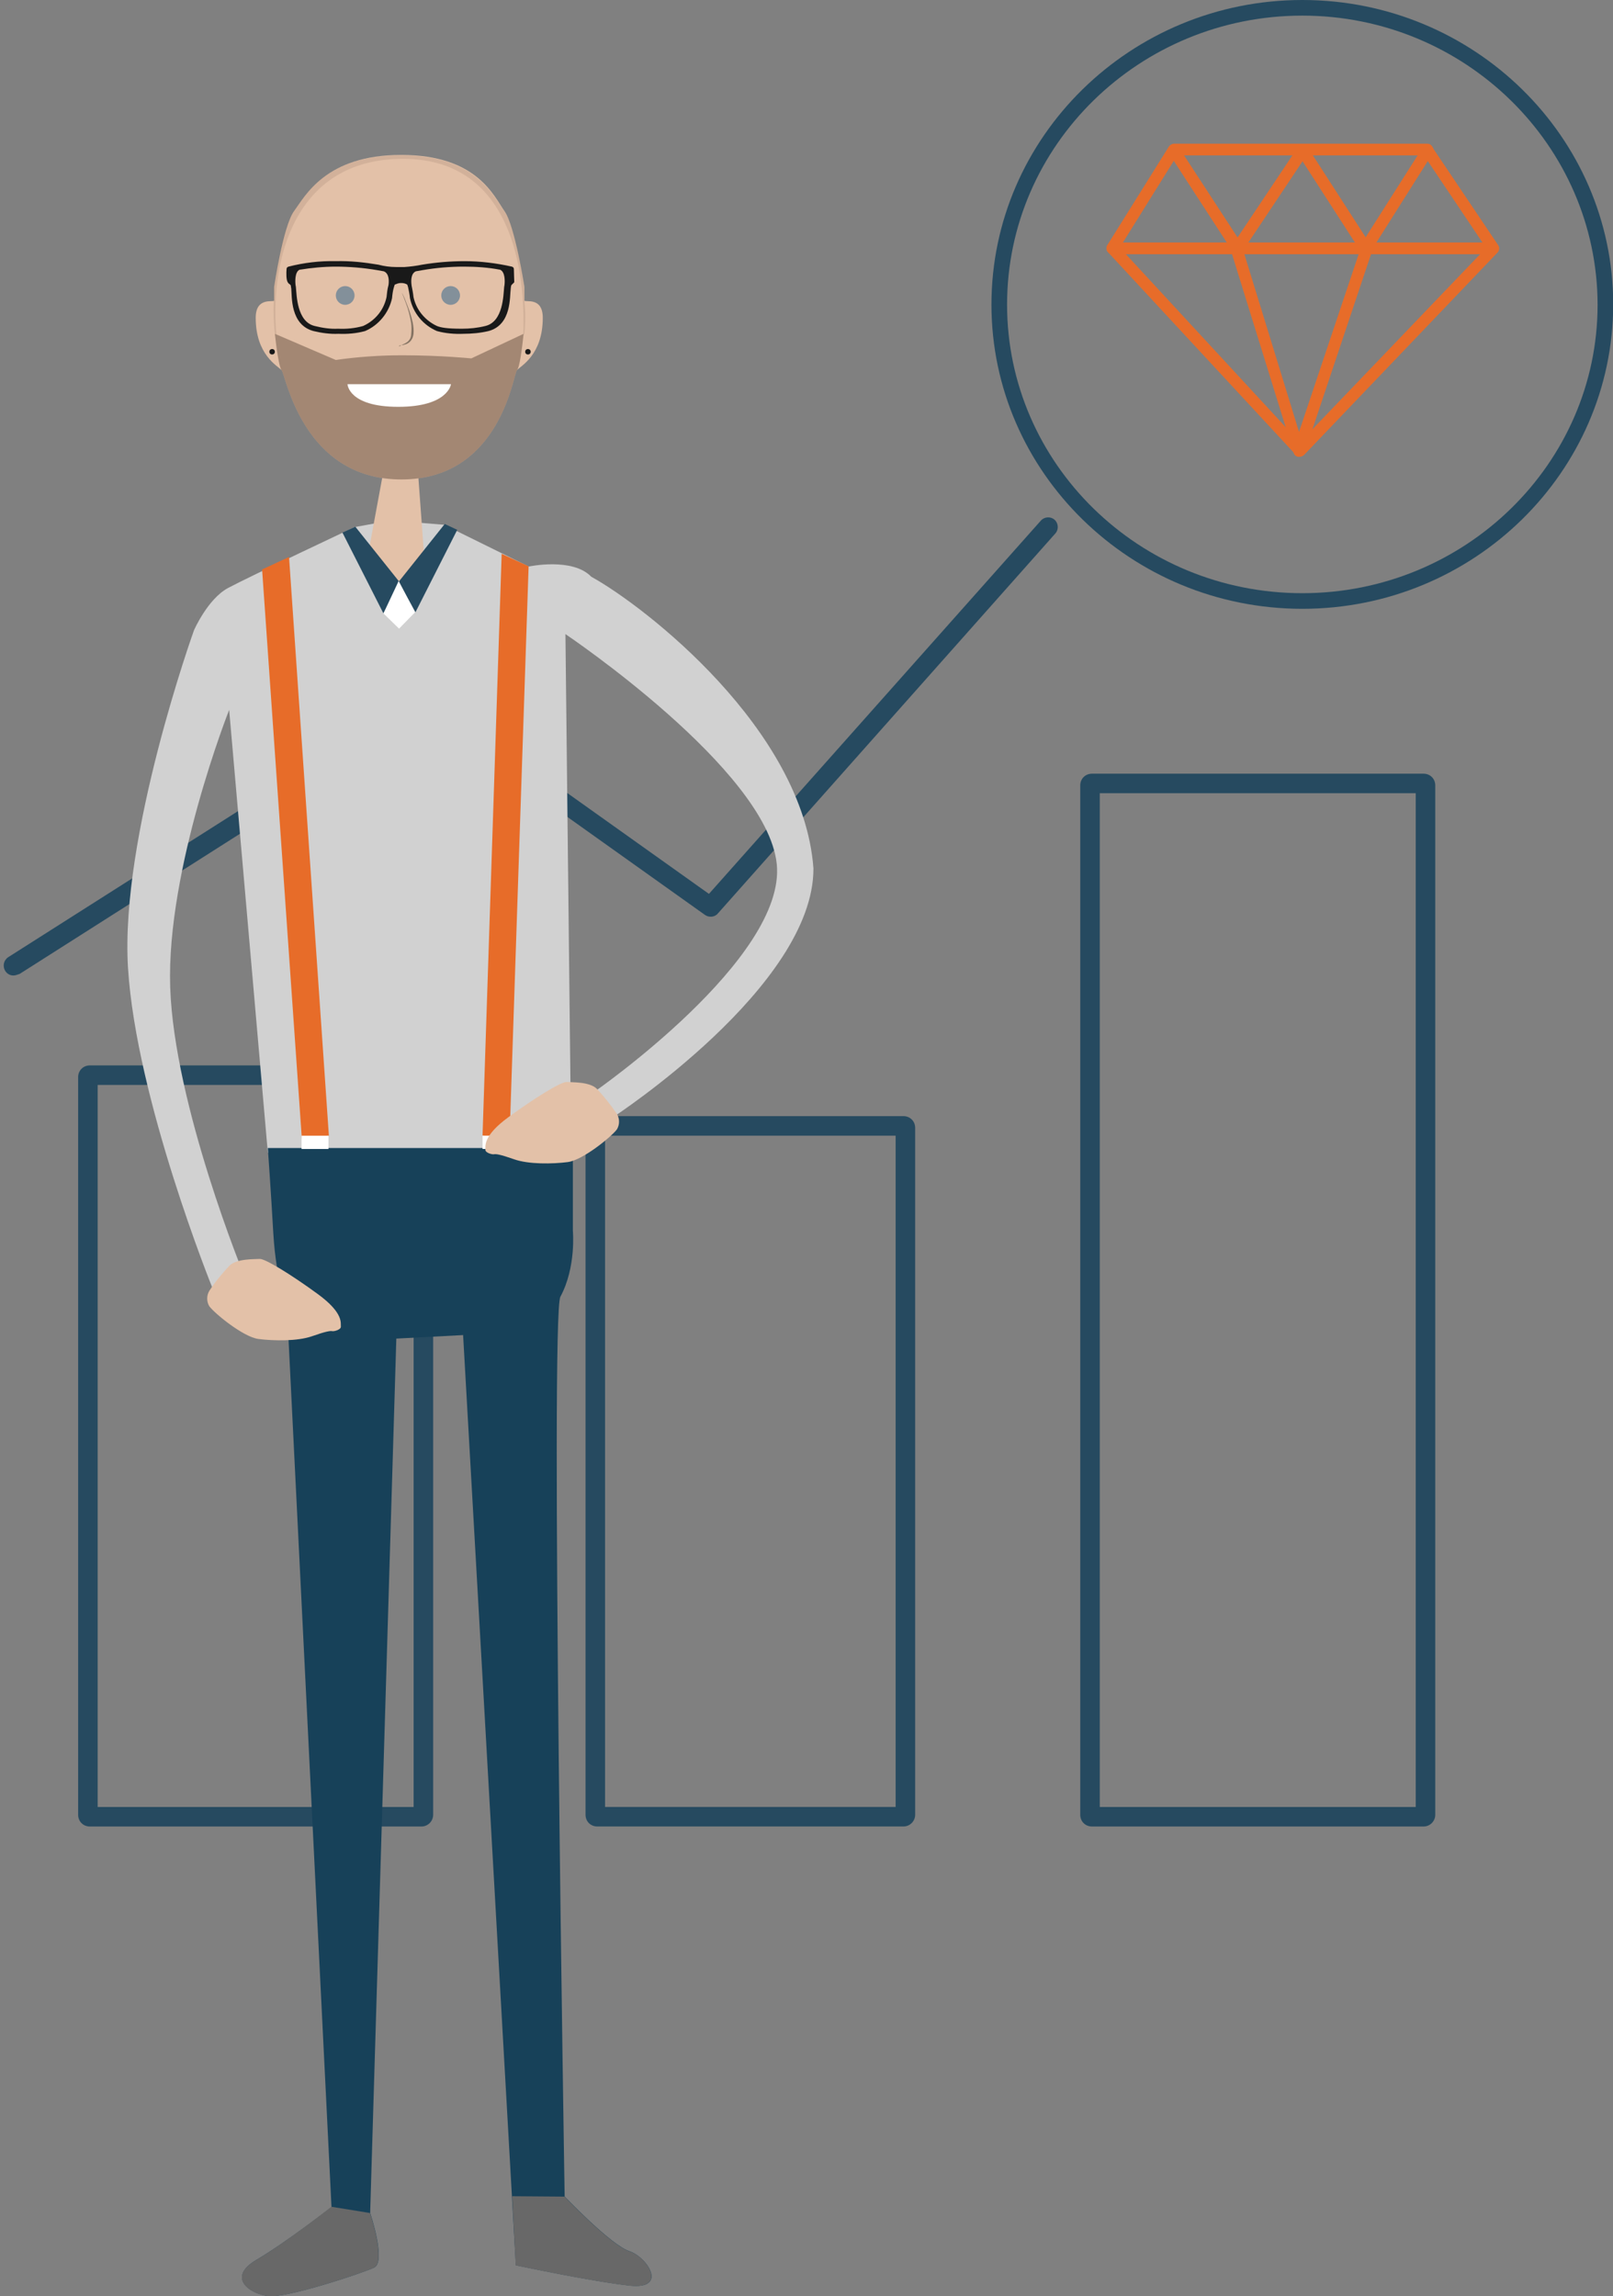 <?xml version="1.0" encoding="utf-8"?>
<!-- Generator: Adobe Illustrator 24.1.0, SVG Export Plug-In . SVG Version: 6.00 Build 0)  -->
<svg version="1.1" id="Layer_1" xmlns="http://www.w3.org/2000/svg" xmlns:xlink="http://www.w3.org/1999/xlink" x="0px" y="0px"
	 viewBox="0 0 413 588" style="enable-background:new 0 0 413 588;" xml:space="preserve">
<rect x="0" y="0" width="413" height="588" fill="#808080" stroke="none"/>
<style type="text/css">
	.st0{fill:none;}
	.st1{fill:#264A60;}
	.st2{fill:#E76C29;}
	.st3{fill:#D1D1D1;}
	.st4{fill:#174159;}
	.st5{fill:#686868;}
	.st6{fill:#E3C1A8;}
	.st7{opacity:0.1;fill:#382519;enable-background:new    ;}
	.st8{opacity:0.37;fill:#382519;enable-background:new    ;}
	.st9{fill:#83909A;}
	.st10{fill:#191919;}
	.st11{fill:#847363;}
	.st12{fill:#FFFFFF;}
</style>
<g id="Group_1779" transform="translate(-220.188 -1857)">
	<g id="Group_1460" transform="translate(-947.092 -132.5)">
		<g id="Rectangle_134" transform="translate(1443.871 2187.622)">
			<path class="st0" d="M3,0h84.9c1.7,0,3,1.3,3,3v263.6c0,1.7-1.3,3-3,3H3c-1.7,0-3-1.3-3-3V3C0,1.3,1.3,0,3,0z"/>
			<path class="st1" d="M87.9,269.6H3c-1.7,0-3-1.3-3-3V3c0-1.7,1.3-3,3-3h84.9c1.7,0,3,1.3,3,3v263.6
				C90.9,268.2,89.6,269.6,87.9,269.6z M5,264.6h80.9V5H5V264.6z M87.9,5L87.9,5L87.9,5z"/>
		</g>
		<g id="Rectangle_135" transform="translate(1317.203 2275.315)">
			<path class="st0" d="M3,0h78.4c1.7,0,3,1.3,3,3v175.9c0,1.7-1.3,3-3,3H3c-1.7,0-3-1.3-3-3V3C0,1.3,1.3,0,3,0z"/>
			<path class="st1" d="M81.4,181.9H3c-1.7,0-3-1.3-3-3V3c0-1.7,1.3-3,3-3h78.4c1.7,0,3,1.3,3,3v175.9
				C84.4,180.5,83.1,181.9,81.4,181.9z M5,176.9h74.4V5H5V176.9z M81.4,5L81.4,5L81.4,5z"/>
		</g>
		<g id="Rectangle_136" transform="translate(1187.287 2262.323)">
			<path class="st0" d="M3,0h84.9c1.7,0,3,1.3,3,3v188.9c0,1.7-1.3,3-3,3H3c-1.7,0-3-1.3-3-3V3C0,1.3,1.3,0,3,0z"/>
			<path class="st1" d="M87.9,194.9H3c-1.7,0-3-1.3-3-3V3c0-1.7,1.3-3,3-3h84.9c1.7,0,3,1.3,3,3v188.9
				C90.9,193.5,89.6,194.9,87.9,194.9z M5,189.9h80.9V5H5V189.9z M87.9,5L87.9,5L87.9,5z"/>
		</g>
		<path class="st1" d="M1170.7,2239.3c-0.8,0-1.6-0.4-2.1-1.2c-0.7-1.2-0.4-2.7,0.8-3.5l105.4-67c0.9-0.5,2-0.5,2.8,0.1l71.2,50.7
			l85-95.6c0.9-1,2.5-1.1,3.5-0.2c1,0.9,1.1,2.5,0.2,3.5l-86.4,97.3c-0.8,1-2.3,1.1-3.3,0.4l-71.6-51l-103.9,66.1
			C1171.7,2239.1,1171.2,2239.3,1170.7,2239.3z"/>
		<g id="Ellipse_84" transform="translate(1421.136 1989.5)">
			<ellipse class="st0" cx="79.6" cy="77.9" rx="79.6" ry="77.9"/>
			<path class="st1" d="M79.6,155.9C35.7,155.9,0,120.9,0,78C0,35,35.7,0,79.6,0s79.6,35,79.6,78
				C159.1,120.9,123.5,155.9,79.6,155.9z M79.6,4C37.9,4,4,37.2,4,78c0,40.8,33.9,73.9,75.6,73.9c41.7,0,75.6-33.2,75.6-73.9
				C155.1,37.2,121.2,4,79.6,4z"/>
		</g>
		<g id="Group_1458" transform="translate(1452.088 2027.796)">
			<path class="st2" d="M48,78.6C48,78.6,48,78.6,48,78.6c-0.4,0-0.8-0.2-1.1-0.5l-48-51.8c-0.5-0.5-0.5-1.2-0.2-1.8L14.5-0.8
				c0.3-0.4,0.8-0.7,1.3-0.7h64.8c0.5,0,1,0.2,1.2,0.7l17,25.3c0.4,0.6,0.3,1.4-0.2,1.9L49.1,78.2C48.8,78.5,48.4,78.6,48,78.6z
				 M1.9,25.1L48,75l47.7-49.8L79.8,1.5H16.6L1.9,25.1z"/>
			<path class="st2" d="M97.4,26.8H0c-0.8,0-1.5-0.7-1.5-1.5s0.7-1.5,1.5-1.5h97.4c0.8,0,1.5,0.7,1.5,1.5S98.2,26.8,97.4,26.8z"/>
			<path class="st2" d="M47.8,78.7C47.7,78.7,47.7,78.7,47.8,78.7c-0.7,0-1.2-0.4-1.4-1.1L30.4,26c-0.1-0.4-0.1-0.9,0.2-1.3
				L47.5-0.6c0.3-0.4,0.8-0.7,1.3-0.7c0.5,0,1,0.3,1.2,0.7l16.3,25.3c0.2,0.4,0.3,0.9,0.2,1.3L49.2,77.7
				C49,78.3,48.4,78.7,47.8,78.7z M33.5,25.8l14.3,46.5l15.6-46.5L48.7,3L33.5,25.8z"/>
			<path class="st2" d="M31.9,26.5c-0.5,0-1-0.2-1.3-0.7L14.5,1C14,0.3,14.2-0.6,14.9-1c0.7-0.4,1.6-0.3,2.1,0.4l16.1,24.7
				c0.5,0.7,0.3,1.6-0.4,2.1C32.4,26.4,32.1,26.5,31.9,26.5z"/>
			<path class="st2" d="M64.8,26.9c-0.3,0-0.6-0.1-0.8-0.2c-0.7-0.4-0.9-1.4-0.5-2.1L79.5-0.6c0.4-0.7,1.4-0.9,2.1-0.5
				C82.2-0.6,82.5,0.3,82,1L66.1,26.2C65.8,26.6,65.3,26.9,64.8,26.9z"/>
		</g>
	</g>
	<g id="Group_1553" transform="translate(252.765 1896.678)">
		<path id="Path_2646" class="st3" d="M21.8,290.1l8.2-3c0,0-18-43.7-19-74s15.1-71,15.1-71l9.9,113.4l77.7,1.7l-1.5-134.5
			c0,0,51.5,34.6,54.1,58.8s-46.7,58.4-46.7,58.4l4.8,6.5c0,0,51.4-33.5,51.3-63.7c-2.6-35.6-43.1-67.1-56.9-74.7
			c-4.8-5-16-2.6-16-2.6L81.1,94.7l-13.5-1.1l-9.4,1.7c0,0-27.2,12.8-32.4,15.6s-8.7,10.8-8.7,10.8s-19,52.8-16.9,86.5
			S21.8,290.1,21.8,290.1z"/>
		<path id="Path_2647" class="st4" d="M36,254.3h78.1v21.2c0,0,0.9,9.3-3.2,16.9c-2.6,4.9,1.1,230.4,1.1,230.4s11.9,12.5,16.6,14
			c4.7,1.6,9.9,9.9,0,8.8s-29.1-5.2-29.1-5.2L86,302.2l-17.1,0.9L62.2,527c0,0,4.2,12.5,1,14s-22.3,7.8-27,7.3s-10.9-4.7-3.1-9.3
			s19.2-13.5,19.2-13.5L40.8,293.2c0,0-2.6-3.9-3.4-17.1C36.8,265.5,36,254.3,36,254.3z"/>
		<g id="Group_1546" transform="translate(29.367 522.718)">
			<path id="Path_2648" class="st5" d="M32.8,4.3c0,0,4.2,12.5,1,14s-22.3,7.8-27,7.3s-10.9-4.7-3.1-9.3S22.9,2.7,22.9,2.7"/>
			<path id="Path_2649" class="st5" d="M82.6,0.1c0,0,11.9,12.5,16.6,14s9.9,9.9,0,8.8s-29.1-5.2-29.1-5.2L69.2,0"/>
		</g>
		<path id="Path_2650" class="st6" d="M21,290.9c-0.7,1.2-0.7,2.7,0,3.9c1.3,1.8,8.7,7.9,12.6,8.4s10,0.6,13.7-0.7s4.7-1.4,5.2-1.3
			s2.3-0.4,2.2-1.2s0.8-3.4-5.9-8.3s-13.5-9.1-14.9-9s-5.8-0.1-7.7,1.7C24.3,286.4,22.5,288.6,21,290.9z"/>
		<path id="Path_2651" class="st6" d="M112.8,101.2"/>
		<g id="Group_1550" transform="translate(32.898)">
			<path id="Path_2652" class="st6" d="M33.9,74.5l-5.8,31.4l11.2,6.9l3.7-11.8l-2-27.2L33.9,74.5z"/>
			<g id="Group_1549">
				<path id="Path_2653" class="st6" d="M6.6,55.1C5.6,54,0,51.2,0,41.7c0-5.4,4.5-3.9,4.7-4.4v-3.5c0,0,2.3-15.6,5.1-19.4
					S17.9,0,37.2,0h0.1C56.7,0,61,10.6,63.7,14.4s5.1,19.4,5.1,19.4v3.5c0.3,0.5,4.7-1,4.7,4.4c0,9.5-5.6,12.3-6.6,13.4
					s-4.2,28-29.6,28S7.7,56.2,6.6,55.1z"/>
				<path id="Path_2654" class="st7" d="M5.3,45.9C3.8,30.6,7.8,1.7,36.7,1c29.2-0.7,32.4,29.3,31.8,44.9l0.3-0.1
					c0.3-2.8,0.3-5.6,0-8.4v-3.5c0,0-2.3-15.6-5.1-19.4S56.6,0.1,37.2,0.1h-0.1c-19.3,0-24.6,10.6-27.4,14.4S4.6,33.9,4.6,33.9v3.5
					c-0.1,2.8,0,5.6,0.3,8.4"/>
				<path id="Path_2655" class="st8" d="M68.6,45.8c-0.4,3.6-1,8.6-1.7,9.3c-1,1.1-4.2,28-29.6,28S7.7,56.2,6.6,55.1
					c-0.6-0.7-1.3-5.6-1.7-9.3l15.6,6.7c5.6-0.8,11.3-1.2,17-1.2c9.9,0,17.7,0.8,17.7,0.8L68.6,45.8z"/>
				<g id="Group_1548" transform="translate(20.507 33.581)">
					<g id="Group_1547">
						<circle id="Ellipse_97" class="st9" cx="2.4" cy="2.4" r="2.4"/>
						<circle id="Ellipse_98" class="st9" cx="29.4" cy="2.4" r="2.4"/>
					</g>
				</g>
				<path id="Path_2656" class="st6" d="M73.9,45.8"/>
				<path id="Path_2657" class="st10" d="M66.1,29.2c0-0.3-0.2-0.5-0.5-0.6c-4-0.9-8.1-1.4-12.1-1.4c-3.6,0-7.3,0.3-10.9,0.9
					c-1.5,0.3-3,0.5-4.5,0.6c0,0-0.1,0-0.1,0c-0.3,0-0.5,0-0.7,0H36c0,0-0.1,0-0.1,0c-1.5,0-3-0.2-4.5-0.6c-3.6-0.6-7.2-1-10.9-0.9
					c-4.1-0.1-8.2,0.4-12.1,1.4c-0.3,0.1-0.5,0.3-0.5,0.6c-0.1,1-0.1,2.8,0.3,3.4c0.1,0.2,0.3,0.4,0.6,0.6c0.1,0.1,0.2,0.2,0.2,0.3
					c0,0.1,0,0.3,0.1,0.7c0.2,2-0.3,9.3,5.7,10.9c2.1,0.5,4.2,0.8,6.4,0.7c2.3,0.1,4.6-0.1,6.8-0.7c3.5-1.5,6.1-4.7,6.9-8.4
					c0.1-1,0.2-1.9,0.5-2.9c0-0.1,0.1-0.2,0.1-0.3c0-0.1,0.1-0.2,0.1-0.3c0.5-0.2,1-0.4,1.5-0.4h0.2c0.5,0,1,0.1,1.5,0.4
					c0,0.1,0.1,0.2,0.1,0.3c0,0.1,0.1,0.2,0.1,0.3c0.2,0.9,0.4,1.9,0.5,2.9c0.8,3.8,3.4,6.9,6.9,8.4c2.2,0.6,4.5,0.8,6.8,0.7
					c2.1,0,4.3-0.2,6.4-0.7c6-1.6,5.4-8.9,5.7-10.9c0-0.3,0.1-0.5,0.1-0.7c0-0.1,0.1-0.2,0.2-0.3c0.2-0.2,0.4-0.4,0.6-0.6
					C66.2,32,66.1,30.2,66.1,29.2z M34,33.3C33.9,33.4,33.9,33.4,34,33.3c-0.3,1.1-0.4,2.1-0.5,3.1c-0.7,3.3-2.9,6-6,7.4
					c-2.1,0.6-4.3,0.8-6.4,0.7c-2,0.1-4-0.2-6-0.7c-4.6-1.1-4.6-8-4.8-9.8c0-0.3-0.1-0.5-0.1-0.7c-0.1-0.9-0.2-3.3,1-3.9
					c3.1-0.5,6.2-0.8,9.3-0.8c3.5,0,7.1,0.3,10.6,0.9c0.6,0.1,1.2,0.2,1.7,0.3c0,0,0,0,0,0C34.3,30.4,34.1,32.6,34,33.3L34,33.3z
					 M63.7,33.3c0,0.2-0.1,0.4-0.1,0.7c-0.2,1.8-0.2,8.7-4.8,9.8c-2,0.5-4,0.7-6,0.7c-3.9,0-5.4-0.3-6.4-0.7c-3-1.4-5.3-4.1-6-7.4
					c-0.1-1-0.3-2-0.5-3c0,0,0-0.1,0-0.1c-0.1-0.7-0.3-2.9,1.1-3.5c0,0,0,0,0,0c0.5-0.1,1.1-0.2,1.7-0.3c3.5-0.6,7-0.9,10.6-0.9
					c3.1,0,6.2,0.2,9.3,0.8C63.9,30,63.8,32.4,63.7,33.3L63.7,33.3z"/>
				<path id="Path_2658" class="st11" d="M36.6,48.9c0,0,0.2-0.1,0.7-0.2c0.5-0.2,1.1-0.5,1.5-0.8c0.3-0.2,0.5-0.5,0.7-0.8
					c0.2-0.4,0.3-0.8,0.3-1.2c0.1-0.9,0.1-1.9,0-2.8c-0.3-1.8-0.7-3.5-1.4-5.3c-0.5-1.4-0.9-2.3-0.9-2.3c0,0,0,0,0-0.1c0,0,0,0,0,0
					c0,0,0.5,0.9,1,2.3c0.7,1.7,1.3,3.4,1.7,5.2c0.2,1,0.3,2,0.2,3c-0.1,0.5-0.2,1-0.5,1.4c-0.2,0.4-0.6,0.7-0.9,0.9
					c-0.3,0.2-0.6,0.3-1,0.4c-0.3,0.1-0.5,0.1-0.8,0.1C37.1,49,36.8,49,36.6,48.9C36.6,49,36.6,49,36.6,48.9
					C36.6,48.9,36.6,48.9,36.6,48.9z"/>
				<path id="Path_2659" class="st12" d="M23.5,58.7H50c0,0-0.7,5.8-13.5,5.8S23.5,58.7,23.5,58.7z"/>
				<circle id="Ellipse_99" class="st10" cx="4.2" cy="50.4" r="0.7"/>
				<circle id="Ellipse_100" class="st10" cx="69.7" cy="50.4" r="0.7"/>
			</g>
		</g>
		<path id="Path_2660" class="st1" d="M58.4,95.2l11.5,14.4l-4.3,7.8L55.1,96.7L58.4,95.2z"/>
		<path id="Path_2661" class="st1" d="M81.3,94.5l-11.8,14.8l4.3,7.8l10.7-21.1L81.3,94.5z"/>
		<path id="Path_2662" class="st12" d="M69.5,109.1l-3.9,8.3l4,3.9l4.1-4.2L69.5,109.1z"/>
		<g id="Group_1551" transform="translate(34.532 102.949)">
			<path id="Path_2663" class="st2" d="M10.2,149.3l6.9-1.1L6.9,0L0,3.2L10.2,149.3z"/>
			<rect id="Rectangle_169" x="10.1" y="148.2" class="st12" width="6.9" height="3.4"/>
		</g>
		<g id="Group_1552" transform="translate(90.973 102.139)">
			<path id="Path_2664" class="st2" d="M6.9,150.1L0,149L4.9,0l6.9,3.2L6.9,150.1z"/>
			<rect id="Rectangle_170" x="0" y="149" class="st12" width="6.9" height="3.4"/>
		</g>
		<path id="Path_2665" class="st6" d="M125.4,245.6c0.7,1.2,0.7,2.7,0,3.9c-1.3,1.8-8.7,7.9-12.6,8.4s-10,0.6-13.7-0.7
			s-4.7-1.4-5.2-1.3s-2.3-0.4-2.2-1.2s-0.8-3.4,5.9-8.3s13.5-9.1,14.9-9s5.8-0.1,7.7,1.7C122.1,241.1,123.8,243.3,125.4,245.6z"/>
	</g>
</g>
</svg>

